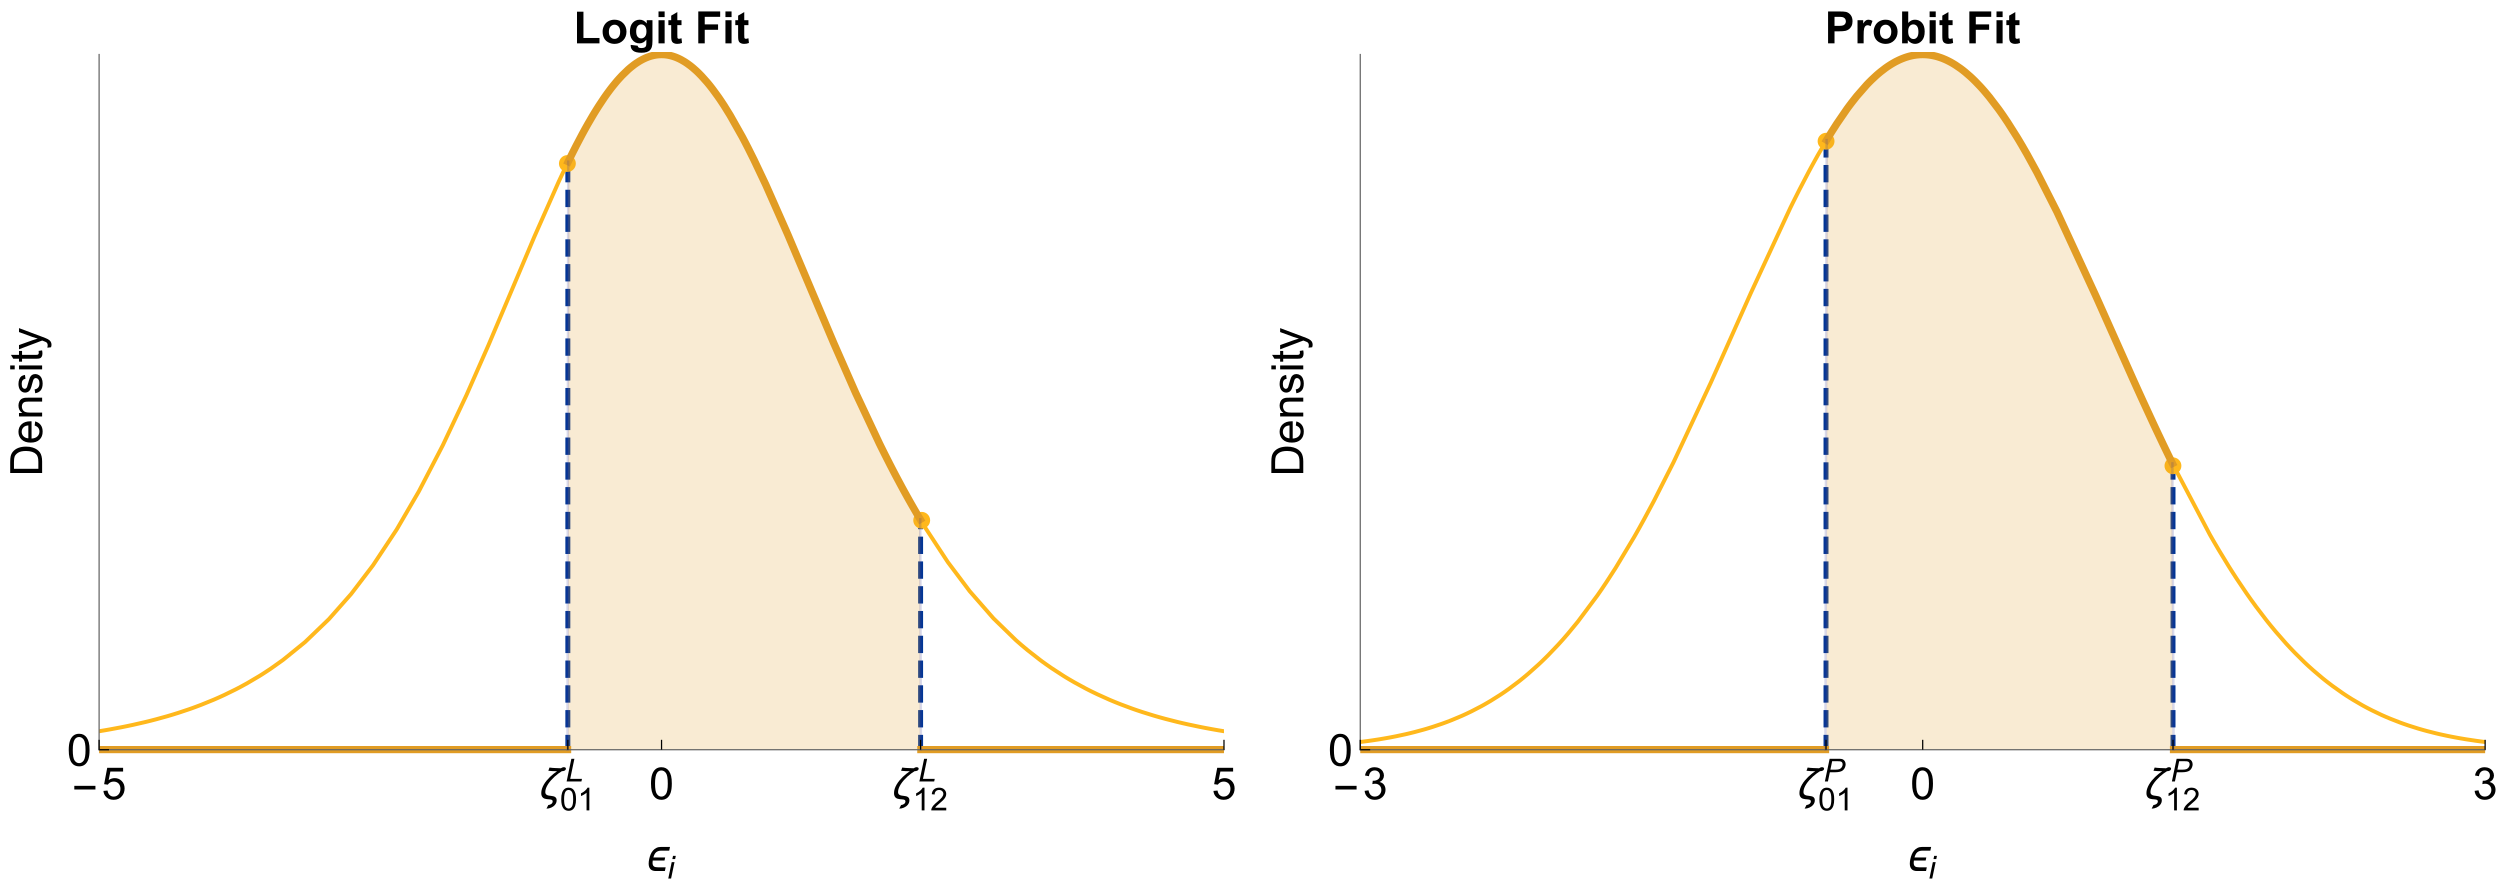 <?xml version="1.0" encoding="UTF-8"?>
<svg xmlns="http://www.w3.org/2000/svg" xmlns:xlink="http://www.w3.org/1999/xlink" width="1009pt" height="358pt" viewBox="0 0 1009 358" version="1.1">
<defs>
<g>
<symbol overflow="visible" id="glyph0-0">
<path style="stroke:none;" d="M 1.125 0 L 1.125 -14.398 L 7.875 -14.398 L 7.875 0 Z M 2.25 -1.125 L 6.75 -1.125 L 6.75 -13.273 L 2.25 -13.273 Z M 2.25 -1.125 "/>
</symbol>
<symbol overflow="visible" id="glyph0-1">
<path style="stroke:none;" d="M 11.223 -12.41 C 11.219 -12.199 11.164 -12.023 11.059 -11.883 C 10.949 -11.742 10.816 -11.629 10.652 -11.547 C 10.488 -11.465 10.309 -11.41 10.117 -11.379 C 9.922 -11.348 9.738 -11.332 9.57 -11.336 C 9.145 -11.082 8.688 -10.773 8.195 -10.41 C 7.699 -10.039 7.203 -9.633 6.711 -9.188 C 6.211 -8.738 5.734 -8.258 5.281 -7.746 C 4.82 -7.23 4.414 -6.703 4.062 -6.168 C 3.703 -5.625 3.422 -5.082 3.215 -4.535 C 3 -3.984 2.895 -3.445 2.898 -2.918 C 2.895 -2.59 2.961 -2.332 3.098 -2.145 C 3.227 -1.957 3.398 -1.809 3.617 -1.707 C 3.828 -1.602 4.074 -1.531 4.352 -1.488 C 4.625 -1.441 4.906 -1.402 5.191 -1.371 C 5.473 -1.336 5.75 -1.289 6.027 -1.238 C 6.301 -1.184 6.547 -1.098 6.762 -0.973 C 6.977 -0.848 7.148 -0.676 7.281 -0.461 C 7.41 -0.238 7.477 0.051 7.48 0.414 C 7.477 0.762 7.418 1.086 7.309 1.387 C 7.191 1.684 7.035 1.957 6.832 2.211 C 6.629 2.457 6.395 2.68 6.129 2.875 C 5.863 3.066 5.578 3.23 5.273 3.367 C 4.969 3.5 4.652 3.602 4.328 3.676 C 4 3.742 3.684 3.777 3.375 3.781 L 4.113 2.32 C 4.316 2.301 4.523 2.258 4.734 2.191 C 4.941 2.125 5.129 2.031 5.301 1.91 C 5.469 1.789 5.605 1.637 5.715 1.461 C 5.82 1.281 5.875 1.078 5.879 0.844 C 5.875 0.625 5.809 0.461 5.68 0.355 C 5.547 0.246 5.375 0.168 5.16 0.117 C 4.941 0.066 4.695 0.031 4.422 0.02 C 4.145 0.004 3.863 -0.016 3.578 -0.051 C 3.289 -0.086 3.008 -0.145 2.734 -0.223 C 2.457 -0.301 2.211 -0.43 1.996 -0.609 C 1.777 -0.789 1.602 -1.027 1.473 -1.332 C 1.336 -1.629 1.27 -2.02 1.273 -2.504 C 1.27 -3.086 1.367 -3.672 1.559 -4.254 C 1.746 -4.832 2 -5.395 2.324 -5.949 C 2.641 -6.496 3.016 -7.031 3.445 -7.551 C 3.871 -8.062 4.32 -8.547 4.793 -9.008 C 5.262 -9.461 5.742 -9.887 6.238 -10.281 C 6.727 -10.672 7.199 -11.02 7.656 -11.328 C 7.059 -11.324 6.469 -11.336 5.887 -11.359 C 5.297 -11.379 4.711 -11.426 4.133 -11.504 L 4.586 -12.805 C 4.965 -12.742 5.348 -12.699 5.734 -12.672 C 6.117 -12.641 6.5 -12.617 6.887 -12.602 C 7.266 -12.582 7.648 -12.566 8.035 -12.559 C 8.418 -12.543 8.801 -12.527 9.184 -12.508 C 9.348 -12.613 9.543 -12.715 9.762 -12.812 C 9.98 -12.902 10.191 -12.949 10.398 -12.953 C 10.473 -12.949 10.559 -12.938 10.652 -12.922 C 10.746 -12.898 10.832 -12.867 10.918 -12.828 C 11 -12.781 11.074 -12.727 11.133 -12.66 C 11.191 -12.59 11.219 -12.508 11.223 -12.41 Z M 11.223 -12.41 "/>
</symbol>
<symbol overflow="visible" id="glyph0-2">
<path style="stroke:none;" d="M 9.52 -3.945 L 0.992 -3.945 L 0.992 -5.422 L 9.52 -5.422 Z M 9.52 -3.945 "/>
</symbol>
<symbol overflow="visible" id="glyph0-3">
<path style="stroke:none;" d="M 9.914 -9.773 L 9.59 -8.27 L 6.477 -8.27 C 5.98 -8.266 5.559 -8.211 5.203 -8.098 C 4.844 -7.984 4.535 -7.812 4.285 -7.586 C 4.027 -7.355 3.816 -7.07 3.645 -6.727 C 3.473 -6.383 3.324 -5.98 3.207 -5.527 L 7.961 -5.527 L 7.699 -4.289 L 2.945 -4.289 C 2.891 -3.988 2.863 -3.684 2.867 -3.375 C 2.863 -2.992 2.914 -2.68 3.02 -2.441 C 3.117 -2.199 3.266 -2.012 3.457 -1.879 C 3.645 -1.742 3.875 -1.652 4.152 -1.609 C 4.422 -1.559 4.727 -1.535 5.07 -1.539 L 8.156 -1.539 L 7.84 -0.043 L 4.219 -0.043 C 3.234 -0.039 2.5 -0.301 2.02 -0.82 C 1.539 -1.34 1.301 -2.082 1.301 -3.051 C 1.301 -3.359 1.32 -3.668 1.359 -3.973 C 1.398 -4.277 1.449 -4.578 1.52 -4.879 C 1.652 -5.516 1.844 -6.129 2.086 -6.719 C 2.328 -7.305 2.641 -7.824 3.027 -8.277 C 3.406 -8.727 3.867 -9.09 4.41 -9.363 C 4.945 -9.637 5.582 -9.773 6.32 -9.773 Z M 9.914 -9.773 "/>
</symbol>
<symbol overflow="visible" id="glyph1-0">
<path style="stroke:none;" d="M 1.598 0 L 1.598 -7.988 L 7.988 -7.988 L 7.988 0 Z M 1.797 -0.199 L 7.789 -0.199 L 7.789 -7.789 L 1.797 -7.789 Z M 1.797 -0.199 "/>
</symbol>
<symbol overflow="visible" id="glyph1-1">
<path style="stroke:none;" d="M 0.531 -4.512 C 0.527 -5.59 0.637 -6.457 0.863 -7.121 C 1.082 -7.777 1.414 -8.289 1.855 -8.648 C 2.293 -9.004 2.844 -9.18 3.512 -9.184 C 4 -9.18 4.434 -9.082 4.805 -8.887 C 5.172 -8.688 5.477 -8.402 5.719 -8.035 C 5.961 -7.66 6.148 -7.207 6.289 -6.672 C 6.422 -6.137 6.492 -5.418 6.496 -4.512 C 6.492 -3.438 6.383 -2.57 6.164 -1.91 C 5.945 -1.25 5.613 -0.738 5.176 -0.383 C 4.734 -0.023 4.18 0.152 3.512 0.156 C 2.629 0.152 1.938 -0.16 1.434 -0.793 C 0.828 -1.551 0.527 -2.793 0.531 -4.512 Z M 1.684 -4.512 C 1.68 -3.008 1.855 -2.008 2.211 -1.512 C 2.559 -1.012 2.992 -0.762 3.512 -0.766 C 4.023 -0.762 4.457 -1.012 4.812 -1.516 C 5.16 -2.012 5.336 -3.012 5.34 -4.512 C 5.336 -6.016 5.16 -7.016 4.812 -7.512 C 4.457 -8.004 4.02 -8.25 3.5 -8.254 C 2.98 -8.25 2.57 -8.031 2.266 -7.602 C 1.875 -7.039 1.68 -6.012 1.684 -4.512 Z M 1.684 -4.512 "/>
</symbol>
<symbol overflow="visible" id="glyph1-2">
<path style="stroke:none;" d="M 4.762 0 L 3.637 0 L 3.637 -7.156 C 3.363 -6.895 3.008 -6.637 2.57 -6.383 C 2.129 -6.121 1.734 -5.93 1.391 -5.805 L 1.391 -6.891 C 2.016 -7.184 2.566 -7.539 3.035 -7.961 C 3.504 -8.379 3.836 -8.785 4.039 -9.184 L 4.762 -9.184 Z M 4.762 0 "/>
</symbol>
<symbol overflow="visible" id="glyph1-3">
<path style="stroke:none;" d="M 6.434 -1.078 L 6.434 0 L 0.387 0 C 0.379 -0.27 0.422 -0.527 0.52 -0.781 C 0.672 -1.188 0.918 -1.594 1.258 -1.996 C 1.594 -2.395 2.082 -2.855 2.727 -3.383 C 3.719 -4.195 4.391 -4.844 4.742 -5.32 C 5.086 -5.797 5.262 -6.246 5.266 -6.672 C 5.262 -7.113 5.102 -7.488 4.789 -7.797 C 4.469 -8.098 4.055 -8.25 3.543 -8.254 C 3 -8.25 2.566 -8.086 2.246 -7.766 C 1.918 -7.438 1.754 -6.992 1.754 -6.422 L 0.598 -6.539 C 0.676 -7.398 0.973 -8.055 1.492 -8.508 C 2.004 -8.957 2.695 -9.18 3.57 -9.184 C 4.445 -9.18 5.141 -8.938 5.652 -8.453 C 6.164 -7.965 6.422 -7.363 6.422 -6.645 C 6.422 -6.277 6.344 -5.918 6.195 -5.566 C 6.043 -5.211 5.797 -4.836 5.449 -4.449 C 5.102 -4.055 4.523 -3.52 3.719 -2.84 C 3.043 -2.273 2.609 -1.891 2.418 -1.688 C 2.227 -1.484 2.07 -1.281 1.945 -1.078 Z M 6.434 -1.078 "/>
</symbol>
<symbol overflow="visible" id="glyph2-0">
<path style="stroke:none;" d="M 1.598 0 L 1.598 -7.988 L 7.988 -7.988 L 7.988 0 Z M 1.797 -0.199 L 7.789 -0.199 L 7.789 -7.789 L 1.797 -7.789 Z M 1.797 -0.199 "/>
</symbol>
<symbol overflow="visible" id="glyph2-1">
<path style="stroke:none;" d="M 0.512 0 L 2.422 -9.148 L 3.645 -9.148 L 1.953 -1.035 L 6.703 -1.035 L 6.484 0 Z M 0.512 0 "/>
</symbol>
<symbol overflow="visible" id="glyph2-2">
<path style="stroke:none;" d="M 2.027 -7.867 L 2.297 -9.148 L 3.418 -9.148 L 3.152 -7.867 Z M 0.379 0 L 1.766 -6.625 L 2.895 -6.625 L 1.512 0 Z M 0.379 0 "/>
</symbol>
<symbol overflow="visible" id="glyph2-3">
<path style="stroke:none;" d="M 0.551 0 L 2.465 -9.148 L 6.285 -9.148 C 6.945 -9.145 7.441 -9.07 7.773 -8.918 C 8.102 -8.766 8.375 -8.504 8.594 -8.137 C 8.809 -7.766 8.918 -7.355 8.918 -6.902 C 8.918 -6.52 8.84 -6.133 8.684 -5.746 C 8.527 -5.352 8.332 -5.027 8.102 -4.777 C 7.863 -4.52 7.625 -4.328 7.387 -4.203 C 7.145 -4.07 6.887 -3.977 6.613 -3.918 C 6.023 -3.777 5.43 -3.707 4.836 -3.711 L 2.547 -3.711 L 1.773 0 Z M 2.766 -4.75 L 4.781 -4.75 C 5.562 -4.746 6.133 -4.828 6.5 -5 C 6.863 -5.164 7.156 -5.422 7.379 -5.77 C 7.598 -6.113 7.711 -6.48 7.711 -6.871 C 7.711 -7.168 7.652 -7.41 7.535 -7.602 C 7.418 -7.789 7.254 -7.93 7.043 -8.02 C 6.832 -8.109 6.422 -8.156 5.82 -8.156 L 3.477 -8.156 Z M 2.766 -4.75 "/>
</symbol>
<symbol overflow="visible" id="glyph3-0">
<path style="stroke:none;" d="M 2.25 0 L 2.25 -11.25 L 11.25 -11.25 L 11.25 0 Z M 2.531 -0.281 L 10.969 -0.281 L 10.969 -10.969 L 2.531 -10.969 Z M 2.531 -0.281 "/>
</symbol>
<symbol overflow="visible" id="glyph3-1">
<path style="stroke:none;" d="M 0.746 -6.355 C 0.742 -7.875 0.898 -9.102 1.215 -10.031 C 1.527 -10.961 1.996 -11.676 2.613 -12.18 C 3.23 -12.684 4.008 -12.938 4.949 -12.938 C 5.637 -12.938 6.242 -12.797 6.766 -12.52 C 7.285 -12.238 7.715 -11.836 8.059 -11.316 C 8.395 -10.789 8.664 -10.152 8.859 -9.398 C 9.051 -8.645 9.145 -7.629 9.148 -6.355 C 9.145 -4.84 8.992 -3.617 8.684 -2.691 C 8.371 -1.762 7.906 -1.047 7.289 -0.539 C 6.672 -0.035 5.891 0.215 4.949 0.219 C 3.703 0.215 2.727 -0.227 2.023 -1.117 C 1.168 -2.188 0.742 -3.934 0.746 -6.355 Z M 2.375 -6.355 C 2.371 -4.234 2.621 -2.824 3.117 -2.129 C 3.609 -1.426 4.219 -1.078 4.949 -1.082 C 5.672 -1.078 6.281 -1.43 6.781 -2.137 C 7.273 -2.836 7.523 -4.242 7.523 -6.355 C 7.523 -8.473 7.273 -9.883 6.781 -10.582 C 6.281 -11.277 5.664 -11.625 4.93 -11.629 C 4.199 -11.625 3.621 -11.316 3.191 -10.703 C 2.645 -9.918 2.371 -8.469 2.375 -6.355 Z M 2.375 -6.355 "/>
</symbol>
<symbol overflow="visible" id="glyph3-2">
<path style="stroke:none;" d="M 0.746 -3.375 L 2.406 -3.516 C 2.527 -2.707 2.812 -2.098 3.266 -1.691 C 3.711 -1.281 4.254 -1.078 4.887 -1.082 C 5.648 -1.078 6.293 -1.363 6.82 -1.941 C 7.344 -2.512 7.605 -3.273 7.609 -4.227 C 7.605 -5.125 7.352 -5.84 6.848 -6.363 C 6.34 -6.883 5.676 -7.141 4.859 -7.145 C 4.344 -7.141 3.887 -7.027 3.48 -6.797 C 3.07 -6.566 2.746 -6.266 2.516 -5.898 L 1.027 -6.09 L 2.277 -12.711 L 8.684 -12.711 L 8.684 -11.195 L 3.543 -11.195 L 2.848 -7.734 C 3.621 -8.273 4.43 -8.543 5.281 -8.543 C 6.402 -8.543 7.352 -8.152 8.129 -7.371 C 8.898 -6.59 9.285 -5.586 9.289 -4.367 C 9.285 -3.195 8.945 -2.188 8.27 -1.344 C 7.441 -0.301 6.316 0.215 4.887 0.219 C 3.715 0.215 2.758 -0.109 2.016 -0.766 C 1.273 -1.418 0.848 -2.289 0.746 -3.375 Z M 0.746 -3.375 "/>
</symbol>
<symbol overflow="visible" id="glyph3-3">
<path style="stroke:none;" d="M 0.758 -3.402 L 2.336 -3.613 C 2.516 -2.711 2.824 -2.062 3.266 -1.672 C 3.699 -1.273 4.23 -1.078 4.859 -1.082 C 5.602 -1.078 6.23 -1.336 6.746 -1.855 C 7.254 -2.367 7.512 -3.004 7.516 -3.77 C 7.512 -4.492 7.273 -5.094 6.801 -5.566 C 6.324 -6.035 5.723 -6.27 4.992 -6.273 C 4.691 -6.27 4.316 -6.211 3.875 -6.102 L 4.051 -7.488 C 4.152 -7.473 4.238 -7.465 4.305 -7.469 C 4.977 -7.465 5.582 -7.641 6.125 -7.996 C 6.66 -8.344 6.93 -8.887 6.934 -9.625 C 6.93 -10.199 6.734 -10.68 6.344 -11.062 C 5.949 -11.445 5.441 -11.637 4.824 -11.637 C 4.207 -11.637 3.695 -11.441 3.285 -11.055 C 2.875 -10.668 2.613 -10.09 2.496 -9.316 L 0.914 -9.598 C 1.105 -10.656 1.543 -11.477 2.23 -12.062 C 2.914 -12.645 3.766 -12.938 4.789 -12.938 C 5.488 -12.938 6.137 -12.785 6.73 -12.484 C 7.32 -12.18 7.773 -11.77 8.09 -11.25 C 8.402 -10.727 8.559 -10.172 8.562 -9.59 C 8.559 -9.031 8.41 -8.523 8.113 -8.066 C 7.812 -7.609 7.371 -7.246 6.785 -6.977 C 7.547 -6.801 8.137 -6.438 8.562 -5.883 C 8.98 -5.328 9.191 -4.633 9.195 -3.805 C 9.191 -2.676 8.781 -1.723 7.965 -0.945 C 7.141 -0.164 6.105 0.223 4.852 0.227 C 3.719 0.223 2.777 -0.109 2.035 -0.781 C 1.285 -1.453 0.859 -2.328 0.758 -3.402 Z M 0.758 -3.402 "/>
</symbol>
<symbol overflow="visible" id="glyph4-0">
<path style="stroke:none;" d="M 0 -2.25 L -11.25 -2.25 L -11.25 -11.25 L 0 -11.25 Z M -0.281 -2.531 L -0.281 -10.969 L -10.969 -10.969 L -10.969 -2.531 Z M -0.281 -2.531 "/>
</symbol>
<symbol overflow="visible" id="glyph4-1">
<path style="stroke:none;" d="M 0 -1.391 L -12.883 -1.391 L -12.883 -5.828 C -12.879 -6.824 -12.816 -7.59 -12.699 -8.121 C -12.527 -8.855 -12.223 -9.484 -11.777 -10.012 C -11.199 -10.688 -10.465 -11.195 -9.574 -11.535 C -8.68 -11.867 -7.656 -12.035 -6.512 -12.039 C -5.531 -12.035 -4.664 -11.922 -3.91 -11.695 C -3.152 -11.469 -2.527 -11.176 -2.035 -10.816 C -1.535 -10.457 -1.145 -10.066 -0.863 -9.645 C -0.574 -9.219 -0.359 -8.703 -0.219 -8.105 C -0.07 -7.504 0 -6.816 0 -6.039 Z M -1.52 -3.094 L -1.52 -5.844 C -1.516 -6.688 -1.598 -7.355 -1.758 -7.844 C -1.914 -8.324 -2.137 -8.711 -2.426 -9 C -2.828 -9.402 -3.371 -9.715 -4.055 -9.941 C -4.734 -10.164 -5.562 -10.277 -6.539 -10.281 C -7.887 -10.277 -8.922 -10.055 -9.645 -9.617 C -10.367 -9.172 -10.852 -8.637 -11.102 -8.008 C -11.273 -7.547 -11.359 -6.812 -11.363 -5.801 L -11.363 -3.094 Z M -1.52 -3.094 "/>
</symbol>
<symbol overflow="visible" id="glyph4-2">
<path style="stroke:none;" d="M -3.008 -7.578 L -2.805 -9.211 C -1.848 -8.953 -1.105 -8.473 -0.578 -7.777 C -0.051 -7.078 0.211 -6.188 0.211 -5.105 C 0.211 -3.738 -0.207 -2.656 -1.051 -1.859 C -1.887 -1.055 -3.066 -0.656 -4.586 -0.66 C -6.156 -0.656 -7.375 -1.059 -8.246 -1.871 C -9.109 -2.676 -9.543 -3.727 -9.547 -5.02 C -9.543 -6.266 -9.117 -7.285 -8.27 -8.078 C -7.418 -8.867 -6.223 -9.262 -4.684 -9.266 C -4.586 -9.262 -4.445 -9.258 -4.262 -9.254 L -4.262 -2.293 C -3.234 -2.348 -2.449 -2.641 -1.906 -3.164 C -1.359 -3.684 -1.09 -4.332 -1.09 -5.117 C -1.09 -5.691 -1.242 -6.188 -1.547 -6.598 C -1.852 -7.008 -2.336 -7.332 -3.008 -7.578 Z M -5.562 -2.383 L -5.562 -7.594 C -6.344 -7.523 -6.934 -7.324 -7.328 -6.996 C -7.934 -6.492 -8.238 -5.836 -8.242 -5.035 C -8.238 -4.305 -7.996 -3.695 -7.512 -3.203 C -7.027 -2.707 -6.375 -2.434 -5.562 -2.383 Z M -5.562 -2.383 "/>
</symbol>
<symbol overflow="visible" id="glyph4-3">
<path style="stroke:none;" d="M 0 -1.188 L -9.336 -1.188 L -9.336 -2.609 L -8.008 -2.609 C -9.031 -3.293 -9.543 -4.285 -9.547 -5.582 C -9.543 -6.141 -9.441 -6.656 -9.242 -7.133 C -9.035 -7.602 -8.77 -7.957 -8.445 -8.191 C -8.113 -8.426 -7.727 -8.59 -7.277 -8.684 C -6.98 -8.742 -6.465 -8.77 -5.738 -8.773 L 0 -8.773 L 0 -7.188 L -5.68 -7.188 C -6.32 -7.184 -6.801 -7.121 -7.121 -7.004 C -7.438 -6.879 -7.695 -6.66 -7.887 -6.348 C -8.074 -6.031 -8.168 -5.664 -8.172 -5.246 C -8.168 -4.566 -7.953 -3.984 -7.531 -3.5 C -7.102 -3.008 -6.293 -2.766 -5.098 -2.77 L 0 -2.77 Z M 0 -1.188 "/>
</symbol>
<symbol overflow="visible" id="glyph4-4">
<path style="stroke:none;" d="M -2.785 -0.555 L -3.031 -2.117 C -2.402 -2.203 -1.922 -2.449 -1.59 -2.852 C -1.254 -3.25 -1.09 -3.812 -1.09 -4.535 C -1.09 -5.262 -1.234 -5.801 -1.531 -6.152 C -1.824 -6.504 -2.172 -6.68 -2.574 -6.68 C -2.926 -6.68 -3.207 -6.523 -3.418 -6.215 C -3.555 -5.996 -3.734 -5.457 -3.953 -4.598 C -4.246 -3.434 -4.5 -2.629 -4.715 -2.184 C -4.926 -1.734 -5.223 -1.395 -5.602 -1.164 C -5.98 -0.93 -6.398 -0.812 -6.855 -0.816 C -7.27 -0.812 -7.652 -0.91 -8.012 -1.102 C -8.363 -1.293 -8.66 -1.551 -8.895 -1.883 C -9.074 -2.125 -9.227 -2.461 -9.355 -2.887 C -9.48 -3.309 -9.543 -3.766 -9.547 -4.254 C -9.543 -4.984 -9.438 -5.625 -9.23 -6.184 C -9.016 -6.734 -8.73 -7.145 -8.371 -7.41 C -8.008 -7.672 -7.527 -7.852 -6.926 -7.953 L -6.715 -6.406 C -7.195 -6.332 -7.57 -6.129 -7.84 -5.793 C -8.105 -5.453 -8.238 -4.977 -8.242 -4.367 C -8.238 -3.637 -8.117 -3.121 -7.883 -2.812 C -7.641 -2.5 -7.359 -2.344 -7.039 -2.348 C -6.832 -2.344 -6.648 -2.406 -6.484 -2.539 C -6.312 -2.664 -6.172 -2.867 -6.062 -3.148 C -6.004 -3.301 -5.871 -3.766 -5.66 -4.543 C -5.359 -5.66 -5.113 -6.441 -4.926 -6.887 C -4.734 -7.324 -4.457 -7.672 -4.094 -7.926 C -3.73 -8.176 -3.281 -8.301 -2.742 -8.305 C -2.215 -8.301 -1.719 -8.148 -1.254 -7.844 C -0.785 -7.535 -0.422 -7.09 -0.172 -6.512 C 0.086 -5.926 0.211 -5.27 0.211 -4.543 C 0.211 -3.328 -0.039 -2.406 -0.543 -1.77 C -1.047 -1.133 -1.793 -0.727 -2.785 -0.555 Z M -2.785 -0.555 "/>
</symbol>
<symbol overflow="visible" id="glyph4-5">
<path style="stroke:none;" d="M -11.066 -1.195 L -12.883 -1.195 L -12.883 -2.777 L -11.066 -2.777 Z M 0 -1.195 L -9.336 -1.195 L -9.336 -2.777 L 0 -2.777 Z M 0 -1.195 "/>
</symbol>
<symbol overflow="visible" id="glyph4-6">
<path style="stroke:none;" d="M -1.414 -4.641 L -0.016 -4.867 C 0.078 -4.422 0.121 -4.023 0.125 -3.672 C 0.121 -3.098 0.035 -2.652 -0.148 -2.336 C -0.328 -2.02 -0.566 -1.797 -0.863 -1.668 C -1.156 -1.539 -1.781 -1.477 -2.734 -1.477 L -8.102 -1.477 L -8.102 -0.316 L -9.336 -0.316 L -9.336 -1.477 L -11.645 -1.477 L -12.594 -3.051 L -9.336 -3.051 L -9.336 -4.641 L -8.102 -4.641 L -8.102 -3.051 L -2.645 -3.051 C -2.191 -3.047 -1.902 -3.074 -1.773 -3.133 C -1.645 -3.188 -1.543 -3.277 -1.465 -3.406 C -1.387 -3.527 -1.348 -3.707 -1.352 -3.945 C -1.348 -4.117 -1.367 -4.352 -1.414 -4.641 Z M -1.414 -4.641 "/>
</symbol>
<symbol overflow="visible" id="glyph4-7">
<path style="stroke:none;" d="M 3.594 -1.117 L 2.109 -0.941 C 2.203 -1.285 2.25 -1.586 2.25 -1.844 C 2.25 -2.195 2.191 -2.477 2.074 -2.691 C 1.957 -2.898 1.793 -3.07 1.582 -3.207 C 1.422 -3.305 1.027 -3.469 0.406 -3.691 C 0.312 -3.719 0.184 -3.766 0.016 -3.832 L -9.336 -0.289 L -9.336 -1.996 L -3.93 -3.938 C -3.238 -4.188 -2.516 -4.41 -1.766 -4.613 C -2.488 -4.793 -3.199 -5.012 -3.895 -5.266 L -9.336 -7.258 L -9.336 -8.844 L 0.156 -5.289 C 1.18 -4.906 1.887 -4.609 2.277 -4.402 C 2.797 -4.117 3.18 -3.797 3.422 -3.434 C 3.664 -3.07 3.785 -2.637 3.789 -2.137 C 3.785 -1.828 3.719 -1.488 3.594 -1.117 Z M 3.594 -1.117 "/>
</symbol>
<symbol overflow="visible" id="glyph5-0">
<path style="stroke:none;" d="M 2.25 0 L 2.25 -11.25 L 11.25 -11.25 L 11.25 0 Z M 2.531 -0.281 L 10.969 -0.281 L 10.969 -10.969 L 2.531 -10.969 Z M 2.531 -0.281 "/>
</symbol>
<symbol overflow="visible" id="glyph5-1">
<path style="stroke:none;" d="M 1.379 0 L 1.379 -12.781 L 3.98 -12.781 L 3.98 -2.172 L 10.449 -2.172 L 10.449 0 Z M 1.379 0 "/>
</symbol>
<symbol overflow="visible" id="glyph5-2">
<path style="stroke:none;" d="M 0.719 -4.797 C 0.715 -5.617 0.918 -6.41 1.324 -7.18 C 1.73 -7.945 2.301 -8.531 3.043 -8.938 C 3.781 -9.34 4.609 -9.543 5.527 -9.547 C 6.938 -9.543 8.098 -9.086 9 -8.168 C 9.898 -7.25 10.348 -6.09 10.352 -4.695 C 10.348 -3.277 9.891 -2.105 8.984 -1.18 C 8.07 -0.25 6.926 0.211 5.547 0.211 C 4.688 0.211 3.871 0.02 3.098 -0.367 C 2.32 -0.754 1.73 -1.32 1.324 -2.07 C 0.918 -2.812 0.715 -3.723 0.719 -4.797 Z M 3.25 -4.668 C 3.246 -3.738 3.465 -3.027 3.91 -2.539 C 4.348 -2.043 4.891 -1.797 5.539 -1.801 C 6.18 -1.797 6.719 -2.043 7.156 -2.539 C 7.59 -3.027 7.809 -3.742 7.812 -4.684 C 7.809 -5.594 7.59 -6.297 7.156 -6.793 C 6.719 -7.281 6.18 -7.527 5.539 -7.531 C 4.891 -7.527 4.348 -7.281 3.91 -6.793 C 3.465 -6.297 3.246 -5.59 3.25 -4.668 Z M 3.25 -4.668 "/>
</symbol>
<symbol overflow="visible" id="glyph5-3">
<path style="stroke:none;" d="M 1.062 0.617 L 3.883 0.957 C 3.926 1.281 4.035 1.508 4.211 1.633 C 4.441 1.809 4.809 1.898 5.316 1.898 C 5.957 1.898 6.441 1.801 6.766 1.609 C 6.98 1.477 7.145 1.27 7.258 0.984 C 7.332 0.777 7.371 0.402 7.375 -0.148 L 7.375 -1.512 C 6.633 -0.504 5.699 0 4.578 0 C 3.32 0 2.328 -0.527 1.602 -1.59 C 1.023 -2.426 0.738 -3.469 0.738 -4.719 C 0.738 -6.281 1.113 -7.477 1.867 -8.305 C 2.617 -9.129 3.555 -9.543 4.676 -9.547 C 5.828 -9.543 6.777 -9.035 7.531 -8.023 L 7.531 -9.336 L 9.844 -9.336 L 9.844 -0.957 C 9.844 0.145 9.75 0.965 9.57 1.512 C 9.383 2.055 9.129 2.48 8.805 2.793 C 8.473 3.102 8.035 3.344 7.492 3.523 C 6.941 3.695 6.25 3.785 5.414 3.789 C 3.828 3.785 2.703 3.516 2.047 2.977 C 1.383 2.434 1.055 1.746 1.055 0.914 C 1.055 0.828 1.055 0.727 1.062 0.617 Z M 3.27 -4.859 C 3.27 -3.867 3.461 -3.145 3.844 -2.684 C 4.227 -2.223 4.699 -1.992 5.266 -1.996 C 5.867 -1.992 6.375 -2.227 6.793 -2.703 C 7.207 -3.172 7.418 -3.871 7.418 -4.797 C 7.418 -5.762 7.219 -6.48 6.82 -6.953 C 6.422 -7.418 5.918 -7.652 5.309 -7.656 C 4.715 -7.652 4.227 -7.422 3.844 -6.965 C 3.461 -6.5 3.27 -5.797 3.27 -4.859 Z M 3.27 -4.859 "/>
</symbol>
<symbol overflow="visible" id="glyph5-4">
<path style="stroke:none;" d="M 1.293 -10.602 L 1.293 -12.883 L 3.762 -12.883 L 3.762 -10.602 Z M 1.293 0 L 1.293 -9.336 L 3.762 -9.336 L 3.762 0 Z M 1.293 0 "/>
</symbol>
<symbol overflow="visible" id="glyph5-5">
<path style="stroke:none;" d="M 5.57 -9.336 L 5.57 -7.367 L 3.883 -7.367 L 3.883 -3.602 C 3.879 -2.84 3.895 -2.395 3.93 -2.27 C 3.961 -2.141 4.035 -2.039 4.152 -1.957 C 4.266 -1.875 4.406 -1.832 4.57 -1.836 C 4.797 -1.832 5.125 -1.914 5.562 -2.074 L 5.773 -0.156 C 5.195 0.09 4.547 0.211 3.824 0.211 C 3.375 0.211 2.973 0.137 2.617 -0.012 C 2.258 -0.16 1.996 -0.352 1.832 -0.594 C 1.664 -0.828 1.547 -1.148 1.484 -1.555 C 1.43 -1.836 1.406 -2.418 1.406 -3.297 L 1.406 -7.367 L 0.273 -7.367 L 0.273 -9.336 L 1.406 -9.336 L 1.406 -11.188 L 3.883 -12.629 L 3.883 -9.336 Z M 5.57 -9.336 "/>
</symbol>
<symbol overflow="visible" id="glyph5-6">
<path style="stroke:none;" d="M 1.328 0 L 1.328 -12.883 L 10.16 -12.883 L 10.16 -10.703 L 3.93 -10.703 L 3.93 -7.656 L 9.309 -7.656 L 9.309 -5.477 L 3.93 -5.477 L 3.93 0 Z M 1.328 0 "/>
</symbol>
<symbol overflow="visible" id="glyph5-7">
<path style="stroke:none;" d="M 1.309 0 L 1.309 -12.883 L 5.484 -12.883 C 7.066 -12.879 8.098 -12.816 8.578 -12.691 C 9.316 -12.496 9.934 -12.074 10.434 -11.43 C 10.93 -10.781 11.18 -9.945 11.18 -8.922 C 11.18 -8.129 11.035 -7.465 10.75 -6.926 C 10.461 -6.387 10.098 -5.961 9.656 -5.656 C 9.211 -5.344 8.758 -5.141 8.305 -5.047 C 7.68 -4.918 6.781 -4.855 5.609 -4.859 L 3.91 -4.859 L 3.91 0 Z M 3.91 -10.703 L 3.91 -7.047 L 5.336 -7.047 C 6.359 -7.043 7.043 -7.109 7.391 -7.25 C 7.734 -7.383 8.008 -7.594 8.203 -7.883 C 8.398 -8.164 8.496 -8.5 8.5 -8.887 C 8.496 -9.352 8.359 -9.738 8.086 -10.047 C 7.809 -10.348 7.457 -10.539 7.039 -10.617 C 6.727 -10.672 6.105 -10.699 5.168 -10.703 Z M 3.91 -10.703 "/>
</symbol>
<symbol overflow="visible" id="glyph5-8">
<path style="stroke:none;" d="M 3.656 0 L 1.188 0 L 1.188 -9.336 L 3.48 -9.336 L 3.48 -8.008 C 3.871 -8.629 4.223 -9.043 4.539 -9.246 C 4.848 -9.445 5.203 -9.543 5.609 -9.547 C 6.168 -9.543 6.711 -9.387 7.234 -9.078 L 6.469 -6.926 C 6.051 -7.191 5.664 -7.324 5.309 -7.328 C 4.961 -7.324 4.668 -7.23 4.43 -7.043 C 4.188 -6.852 3.996 -6.508 3.863 -6.012 C 3.723 -5.512 3.656 -4.469 3.656 -2.883 Z M 3.656 0 "/>
</symbol>
<symbol overflow="visible" id="glyph5-9">
<path style="stroke:none;" d="M 1.188 0 L 1.188 -12.883 L 3.656 -12.883 L 3.656 -8.242 C 4.414 -9.109 5.316 -9.543 6.363 -9.547 C 7.5 -9.543 8.438 -9.133 9.184 -8.309 C 9.926 -7.484 10.301 -6.301 10.301 -4.766 C 10.301 -3.168 9.918 -1.941 9.16 -1.082 C 8.398 -0.219 7.48 0.211 6.398 0.211 C 5.863 0.211 5.336 0.078 4.82 -0.188 C 4.301 -0.453 3.855 -0.848 3.48 -1.371 L 3.48 0 Z M 3.641 -4.867 C 3.637 -3.898 3.789 -3.184 4.094 -2.727 C 4.52 -2.066 5.09 -1.738 5.801 -1.742 C 6.344 -1.738 6.805 -1.973 7.191 -2.438 C 7.574 -2.902 7.77 -3.637 7.77 -4.641 C 7.77 -5.707 7.574 -6.477 7.188 -6.949 C 6.801 -7.418 6.305 -7.652 5.703 -7.656 C 5.109 -7.652 4.617 -7.422 4.227 -6.965 C 3.832 -6.5 3.637 -5.801 3.641 -4.867 Z M 3.641 -4.867 "/>
</symbol>
</g>
<clipPath id="clip1">
  <path d="M 40 21 L 494 21 L 494 303 L 40 303 Z M 40 21 "/>
</clipPath>
<clipPath id="clip2">
  <path d="M 40 300 L 232 300 L 232 304 L 40 304 Z M 40 300 "/>
</clipPath>
<clipPath id="clip3">
  <path d="M 215 21 L 386 21 L 386 224 L 215 224 Z M 215 21 "/>
</clipPath>
<clipPath id="clip4">
  <path d="M 369 300 L 494 300 L 494 304 L 369 304 Z M 369 300 "/>
</clipPath>
<clipPath id="clip5">
  <path d="M 224 60 L 234 60 L 234 304 L 224 304 Z M 224 60 "/>
</clipPath>
<clipPath id="clip6">
  <path d="M 366 205 L 377 205 L 377 304 L 366 304 Z M 366 205 "/>
</clipPath>
<clipPath id="clip7">
  <path d="M 549 21 L 1003 21 L 1003 304 L 549 304 Z M 549 21 "/>
</clipPath>
<clipPath id="clip8">
  <path d="M 549 300 L 739 300 L 739 304 L 549 304 Z M 549 300 "/>
</clipPath>
<clipPath id="clip9">
  <path d="M 723 21 L 891 21 L 891 201 L 723 201 Z M 723 21 "/>
</clipPath>
<clipPath id="clip10">
  <path d="M 875 300 L 1003 300 L 1003 304 L 875 304 Z M 875 300 "/>
</clipPath>
<clipPath id="clip11">
  <path d="M 872 182 L 882 182 L 882 304 L 872 304 Z M 872 182 "/>
</clipPath>
<clipPath id="clip12">
  <path d="M 732 51 L 742 51 L 742 304 L 732 304 Z M 732 51 "/>
</clipPath>
</defs>
<g id="surface32">
<path style="fill:none;stroke-width:2;stroke-linecap:square;stroke-linejoin:miter;stroke:rgb(0%,20.784%,58.038%);stroke-opacity:1;stroke-dasharray:5,5;stroke-miterlimit:3.25;" d="M 229.184 302.586 L 229.184 65.551 "/>
<path style="fill:none;stroke-width:2;stroke-linecap:square;stroke-linejoin:miter;stroke:rgb(0%,20.784%,58.038%);stroke-opacity:1;stroke-dasharray:5,5;stroke-miterlimit:3.25;" d="M 371.555 302.586 L 371.555 209.863 "/>
<path style=" stroke:none;fill-rule:evenodd;fill:rgb(99.998%,72.156%,10.98%);fill-opacity:1;" d="M 232.406 66 C 232.406 65.098 232.047 64.23 231.406 63.594 C 230.77 62.953 229.902 62.594 229 62.594 C 228.098 62.594 227.23 62.953 226.594 63.594 C 225.953 64.23 225.594 65.098 225.594 66 C 225.594 66.902 225.953 67.77 226.594 68.406 C 227.23 69.047 228.098 69.406 229 69.406 C 229.902 69.406 230.77 69.047 231.406 68.406 C 232.047 67.77 232.406 66.902 232.406 66 Z M 232.406 66 "/>
<path style=" stroke:none;fill-rule:evenodd;fill:rgb(99.998%,72.156%,10.98%);fill-opacity:1;" d="M 375.406 210 C 375.406 209.098 375.047 208.23 374.406 207.594 C 373.77 206.953 372.902 206.594 372 206.594 C 371.098 206.594 370.23 206.953 369.594 207.594 C 368.953 208.23 368.594 209.098 368.594 210 C 368.594 210.902 368.953 211.77 369.594 212.406 C 370.23 213.047 371.098 213.406 372 213.406 C 372.902 213.406 373.77 213.047 374.406 212.406 C 375.047 211.77 375.406 210.902 375.406 210 Z M 375.406 210 "/>
<path style=" stroke:none;fill-rule:nonzero;fill:rgb(88.071%,61.104%,14.204%);fill-opacity:0.2;" d="M 229.328 65.254 L 229.328 302.586 L 371.41 302.586 L 371.41 209.621 L 371.371 209.555 L 371.219 209.301 L 371.07 209.047 L 370.766 208.539 L 370.617 208.281 L 370.465 208.027 L 370.164 207.512 L 369.859 206.996 L 369.258 205.961 L 368.953 205.438 L 368.805 205.176 L 368.652 204.914 L 367.445 202.801 L 366.84 201.73 L 366.539 201.191 L 366.234 200.652 L 365.027 198.469 L 364.422 197.367 L 364.121 196.812 L 363.969 196.535 L 363.82 196.254 L 361.59 192.086 L 360.477 189.961 L 359.918 188.887 L 359.641 188.348 L 359.5 188.078 L 359.359 187.805 L 357.133 183.422 L 356.016 181.188 L 355.457 180.062 L 355.18 179.496 L 355.039 179.215 L 354.902 178.93 L 345.344 158.59 L 336.535 138.547 L 327.551 117.34 L 317.926 94.582 L 309.051 74.512 L 304.293 64.473 L 301.914 59.711 L 300.723 57.402 L 300.129 56.27 L 299.684 55.426 L 299.535 55.148 L 294.688 46.555 L 292.266 42.648 L 291.051 40.805 L 290.445 39.906 L 290.145 39.469 L 289.84 39.031 L 287.605 35.969 L 286.488 34.535 L 285.93 33.848 L 285.367 33.176 L 283.133 30.676 L 282.016 29.535 L 281.457 28.992 L 281.176 28.73 L 281.039 28.602 L 280.898 28.473 L 279.699 27.418 L 279.102 26.926 L 278.801 26.688 L 278.652 26.57 L 278.5 26.453 L 277.305 25.582 L 276.703 25.18 L 276.406 24.988 L 276.254 24.895 L 276.105 24.805 L 274.906 24.117 L 274.309 23.809 L 274.008 23.664 L 273.859 23.594 L 273.711 23.527 L 273.109 23.266 L 272.812 23.145 L 272.66 23.09 L 272.512 23.031 L 271.914 22.82 L 271.613 22.723 L 271.465 22.676 L 271.312 22.633 L 270.762 22.48 L 270.484 22.414 L 270.211 22.352 L 269.934 22.293 L 269.797 22.266 L 269.656 22.238 L 269.383 22.191 L 269.242 22.172 L 269.105 22.152 L 268.828 22.113 L 268.555 22.082 L 268.414 22.066 L 268.141 22.043 L 268 22.035 L 267.863 22.023 L 267.727 22.02 L 267.586 22.012 L 267.312 22.004 L 267.172 22 L 266.898 22 L 266.758 22.004 L 266.621 22.004 L 266.484 22.008 L 266.344 22.016 L 266.207 22.02 L 266.07 22.031 L 265.93 22.039 L 265.656 22.062 L 265.516 22.074 L 265.242 22.105 L 265.102 22.121 L 264.828 22.16 L 264.688 22.184 L 264.414 22.227 L 264.273 22.254 L 264.137 22.277 L 263.859 22.336 L 263.586 22.398 L 263.309 22.465 L 263.172 22.5 L 263.031 22.535 L 262.758 22.613 L 262.617 22.652 L 262.48 22.695 L 261.918 22.879 L 261.637 22.977 L 261.496 23.027 L 261.355 23.082 L 260.789 23.309 L 260.508 23.43 L 260.227 23.555 L 259.664 23.824 L 259.383 23.965 L 259.102 24.113 L 258.539 24.422 L 258.117 24.668 L 257.973 24.754 L 256.848 25.477 L 256.285 25.871 L 256.004 26.074 L 255.723 26.285 L 254.594 27.172 L 254.031 27.645 L 253.75 27.891 L 253.469 28.141 L 251.055 30.477 L 249.852 31.777 L 249.246 32.457 L 248.945 32.809 L 248.793 32.984 L 248.645 33.164 L 247.438 34.633 L 246.832 35.398 L 246.531 35.789 L 246.383 35.984 L 246.23 36.184 L 245.023 37.812 L 244.422 38.66 L 244.121 39.09 L 243.969 39.305 L 243.816 39.523 L 241.594 42.871 L 240.48 44.637 L 239.922 45.543 L 239.645 46 L 239.508 46.23 L 239.367 46.461 L 237.141 50.281 L 236.027 52.27 L 235.473 53.285 L 235.195 53.797 L 235.055 54.051 L 234.918 54.309 L 232.531 58.844 L 231.34 61.191 L 230.742 62.383 L 230.445 62.98 L 230.293 63.281 L 230.145 63.586 L 229.848 64.191 L 229.551 64.801 L 229.398 65.105 Z M 229.328 65.254 "/>
<g clip-path="url(#clip1)" clip-rule="nonzero">
<path style="fill:none;stroke-width:1.6;stroke-linecap:square;stroke-linejoin:miter;stroke:rgb(99.998%,72.156%,10.98%);stroke-opacity:1;stroke-miterlimit:3.25;" d="M 40 295.125 L 40.141 295.102 L 40.277 295.082 L 40.559 295.035 L 41.113 294.941 L 42.227 294.758 L 44.457 294.367 L 48.91 293.535 L 49.062 293.504 L 49.215 293.477 L 49.516 293.414 L 50.117 293.293 L 51.328 293.047 L 53.742 292.535 L 58.574 291.43 L 58.715 291.395 L 58.855 291.363 L 59.137 291.293 L 59.699 291.156 L 60.828 290.875 L 63.082 290.289 L 67.594 289.039 L 67.73 288.996 L 67.871 288.957 L 68.145 288.875 L 68.699 288.711 L 69.805 288.379 L 72.016 287.688 L 76.438 286.211 L 76.586 286.156 L 76.738 286.105 L 77.035 286 L 77.637 285.785 L 78.836 285.348 L 81.234 284.445 L 86.031 282.496 L 86.172 282.438 L 86.309 282.379 L 86.59 282.258 L 87.148 282.016 L 88.27 281.52 L 90.508 280.5 L 94.984 278.309 L 95.137 278.234 L 95.285 278.156 L 95.59 278 L 96.195 277.684 L 97.41 277.039 L 99.836 275.707 L 104.688 272.84 L 104.836 272.746 L 104.984 272.656 L 105.281 272.469 L 105.879 272.094 L 107.066 271.328 L 109.449 269.746 L 114.211 266.359 L 123.098 259.156 L 132.734 249.895 L 141.727 239.719 L 150.547 228.152 L 160.113 213.695 L 169.039 198.344 L 178.719 179.703 L 188.219 159.559 L 197.078 139.445 L 206.688 116.773 L 215.656 95.559 L 225.375 73.594 L 225.523 73.27 L 225.672 72.949 L 225.973 72.309 L 226.566 71.031 L 227.762 68.508 L 229.184 65.574 L 230.145 63.586 L 234.918 54.309 L 235.055 54.051 L 235.195 53.797 L 235.473 53.285 L 236.027 52.27 L 237.141 50.281 L 239.367 46.461 L 239.508 46.23 L 239.645 46 L 239.922 45.543 L 240.48 44.637 L 241.594 42.871 L 243.816 39.523 L 243.969 39.305 L 244.121 39.09 L 244.422 38.66 L 245.023 37.812 L 246.23 36.184 L 246.383 35.984 L 246.531 35.789 L 246.832 35.398 L 247.438 34.633 L 248.645 33.164 L 248.793 32.984 L 248.945 32.809 L 249.246 32.457 L 249.852 31.777 L 251.055 30.477 L 253.469 28.141 L 253.75 27.891 L 254.031 27.645 L 254.594 27.172 L 255.723 26.285 L 256.004 26.074 L 256.285 25.871 L 256.848 25.477 L 257.973 24.754 L 258.117 24.668 L 258.539 24.422 L 259.102 24.113 L 259.383 23.965 L 259.664 23.824 L 260.227 23.555 L 260.508 23.43 L 260.789 23.309 L 261.355 23.082 L 261.496 23.027 L 261.637 22.977 L 261.918 22.879 L 262.48 22.695 L 262.617 22.652 L 262.758 22.613 L 263.031 22.535 L 263.172 22.5 L 263.309 22.465 L 263.586 22.398 L 263.859 22.336 L 264.137 22.277 L 264.273 22.254 L 264.414 22.227 L 264.688 22.184 L 264.828 22.16 L 265.102 22.121 L 265.242 22.105 L 265.516 22.074 L 265.656 22.062 L 265.93 22.039 L 266.07 22.031 L 266.207 22.02 L 266.344 22.016 L 266.484 22.008 L 266.621 22.004 L 266.758 22.004 L 266.898 22 L 267.172 22 L 267.312 22.004 L 267.586 22.012 L 267.727 22.02 L 267.863 22.023 L 268 22.035 L 268.141 22.043 L 268.414 22.066 L 268.555 22.082 L 268.828 22.113 L 269.105 22.152 L 269.242 22.172 L 269.383 22.191 L 269.656 22.238 L 269.797 22.266 L 269.934 22.293 L 270.211 22.352 L 270.484 22.414 L 270.762 22.48 L 271.312 22.633 L 271.465 22.676 L 271.613 22.723 L 271.914 22.82 L 272.512 23.031 L 272.66 23.09 L 272.812 23.145 L 273.109 23.266 L 273.711 23.527 L 273.859 23.594 L 274.008 23.664 L 274.309 23.809 L 274.906 24.117 L 276.105 24.805 L 276.254 24.895 L 276.406 24.988 L 276.703 25.18 L 277.305 25.582 L 278.5 26.453 L 278.652 26.57 L 278.801 26.688 L 279.102 26.926 L 279.699 27.418 L 280.898 28.473 L 281.039 28.602 L 281.176 28.73 L 281.457 28.992 L 282.016 29.535 L 283.133 30.676 L 285.367 33.176 L 285.93 33.848 L 286.488 34.535 L 287.605 35.969 L 289.84 39.031 L 290.145 39.469 L 290.445 39.906 L 291.051 40.805 L 292.266 42.648 L 294.688 46.555 L 299.535 55.148 L 299.684 55.426 L 300.129 56.27 L 300.723 57.402 L 301.914 59.711 L 304.293 64.473 L 309.051 74.512 L 317.926 94.582 L 327.551 117.34 L 336.535 138.547 L 345.344 158.59 L 354.902 178.93 L 363.82 196.254 L 371.555 209.695 L 373.484 213.047 L 382.512 226.82 L 391.363 238.602 L 400.961 249.574 L 409.922 258.285 L 410.074 258.422 L 410.227 258.555 L 410.527 258.824 L 411.137 259.359 L 412.348 260.41 L 414.777 262.441 L 419.629 266.242 L 419.781 266.352 L 419.93 266.461 L 420.227 266.684 L 420.82 267.121 L 422.012 267.98 L 424.395 269.645 L 429.164 272.746 L 429.301 272.832 L 429.441 272.918 L 429.719 273.09 L 430.273 273.43 L 431.387 274.098 L 433.609 275.391 L 438.055 277.812 L 438.203 277.891 L 438.355 277.969 L 438.656 278.125 L 439.258 278.434 L 440.465 279.039 L 442.875 280.207 L 447.695 282.379 L 447.836 282.441 L 447.977 282.5 L 448.258 282.621 L 449.945 283.324 L 452.195 284.223 L 456.695 285.902 L 456.836 285.953 L 456.973 286 L 457.246 286.098 L 457.801 286.293 L 458.902 286.672 L 461.109 287.406 L 465.52 288.777 L 465.672 288.82 L 465.82 288.867 L 466.117 288.953 L 466.719 289.129 L 467.914 289.469 L 470.309 290.129 L 475.094 291.352 L 475.234 291.383 L 475.375 291.418 L 475.652 291.484 L 476.211 291.617 L 477.328 291.879 L 479.562 292.383 L 484.027 293.324 L 484.652 293.449 L 485.273 293.57 L 486.52 293.812 L 489.016 294.273 L 489.168 294.301 L 489.637 294.383 L 490.262 294.496 L 491.508 294.711 L 491.82 294.766 L 492.129 294.816 L 492.754 294.922 L 492.91 294.945 L 493.066 294.973 L 493.375 295.023 L 493.531 295.051 L 493.688 295.074 L 493.844 295.102 L 494 295.125 "/>
</g>
<g clip-path="url(#clip2)" clip-rule="nonzero">
<path style="fill:none;stroke-width:3;stroke-linecap:square;stroke-linejoin:miter;stroke:rgb(88.071%,61.104%,14.204%);stroke-opacity:1;stroke-miterlimit:3.25;" d="M 40 302.586 L 229.035 302.586 "/>
</g>
<g clip-path="url(#clip3)" clip-rule="nonzero">
<path style="fill:none;stroke-width:3;stroke-linecap:square;stroke-linejoin:miter;stroke:rgb(88.071%,61.104%,14.204%);stroke-opacity:1;stroke-miterlimit:3.25;" d="M 229.328 65.254 L 229.398 65.105 L 229.551 64.801 L 229.848 64.191 L 230.145 63.586 L 230.293 63.281 L 230.445 62.98 L 230.742 62.383 L 231.34 61.191 L 232.531 58.844 L 234.918 54.309 L 235.055 54.051 L 235.195 53.797 L 235.473 53.285 L 236.027 52.27 L 237.141 50.281 L 239.367 46.461 L 239.508 46.23 L 239.645 46 L 239.922 45.543 L 240.48 44.637 L 241.594 42.871 L 243.816 39.523 L 243.969 39.305 L 244.121 39.09 L 244.422 38.66 L 245.023 37.812 L 246.23 36.184 L 246.383 35.984 L 246.531 35.789 L 246.832 35.398 L 247.438 34.633 L 248.645 33.164 L 248.793 32.984 L 248.945 32.809 L 249.246 32.457 L 249.852 31.777 L 251.055 30.477 L 253.469 28.141 L 253.75 27.891 L 254.031 27.645 L 254.594 27.172 L 255.723 26.285 L 256.004 26.074 L 256.285 25.871 L 256.848 25.477 L 257.973 24.754 L 258.117 24.668 L 258.539 24.422 L 259.102 24.113 L 259.383 23.965 L 259.664 23.824 L 260.227 23.555 L 260.508 23.43 L 260.789 23.309 L 261.355 23.082 L 261.496 23.027 L 261.637 22.977 L 261.918 22.879 L 262.48 22.695 L 262.617 22.652 L 262.758 22.613 L 263.031 22.535 L 263.172 22.5 L 263.309 22.465 L 263.586 22.398 L 263.859 22.336 L 264.137 22.277 L 264.273 22.254 L 264.414 22.227 L 264.688 22.184 L 264.828 22.16 L 265.102 22.121 L 265.242 22.105 L 265.516 22.074 L 265.656 22.062 L 265.93 22.039 L 266.07 22.031 L 266.207 22.02 L 266.344 22.016 L 266.484 22.008 L 266.621 22.004 L 266.758 22.004 L 266.898 22 L 267.172 22 L 267.312 22.004 L 267.586 22.012 L 267.727 22.02 L 267.863 22.023 L 268 22.035 L 268.141 22.043 L 268.414 22.066 L 268.555 22.082 L 268.828 22.113 L 269.105 22.152 L 269.242 22.172 L 269.383 22.191 L 269.656 22.238 L 269.797 22.266 L 269.934 22.293 L 270.211 22.352 L 270.484 22.414 L 270.762 22.48 L 271.312 22.633 L 271.465 22.676 L 271.613 22.723 L 271.914 22.82 L 272.512 23.031 L 272.66 23.09 L 272.812 23.145 L 273.109 23.266 L 273.711 23.527 L 273.859 23.594 L 274.008 23.664 L 274.309 23.809 L 274.906 24.117 L 276.105 24.805 L 276.254 24.895 L 276.406 24.988 L 276.703 25.18 L 277.305 25.582 L 278.5 26.453 L 278.652 26.57 L 278.801 26.688 L 279.102 26.926 L 279.699 27.418 L 280.898 28.473 L 281.039 28.602 L 281.176 28.73 L 281.457 28.992 L 282.016 29.535 L 283.133 30.676 L 285.367 33.176 L 285.93 33.848 L 286.488 34.535 L 287.605 35.969 L 289.84 39.031 L 290.145 39.469 L 290.445 39.906 L 291.051 40.805 L 292.266 42.648 L 294.688 46.555 L 299.535 55.148 L 299.684 55.426 L 300.129 56.27 L 300.723 57.402 L 301.914 59.711 L 304.293 64.473 L 309.051 74.512 L 317.926 94.582 L 327.551 117.34 L 336.535 138.547 L 345.344 158.59 L 354.902 178.93 L 355.039 179.215 L 355.18 179.496 L 355.457 180.062 L 356.016 181.188 L 357.133 183.422 L 359.359 187.805 L 359.5 188.078 L 359.641 188.348 L 359.918 188.887 L 360.477 189.961 L 361.59 192.086 L 363.82 196.254 L 363.969 196.535 L 364.121 196.812 L 364.422 197.367 L 365.027 198.469 L 366.234 200.652 L 366.539 201.191 L 366.84 201.73 L 367.445 202.801 L 368.652 204.914 L 368.805 205.176 L 368.953 205.438 L 369.258 205.961 L 369.859 206.996 L 370.164 207.512 L 370.465 208.027 L 370.617 208.281 L 370.766 208.539 L 371.07 209.047 L 371.219 209.301 L 371.371 209.555 L 371.41 209.621 "/>
</g>
<g clip-path="url(#clip4)" clip-rule="nonzero">
<path style="fill:none;stroke-width:3;stroke-linecap:square;stroke-linejoin:miter;stroke:rgb(88.071%,61.104%,14.204%);stroke-opacity:1;stroke-miterlimit:3.25;" d="M 371.699 302.586 L 494 302.586 "/>
</g>
<g clip-path="url(#clip5)" clip-rule="nonzero">
<path style="fill:none;stroke-width:1;stroke-linecap:square;stroke-linejoin:miter;stroke:rgb(24.718%,23.999%,59.999%);stroke-opacity:0.2;stroke-miterlimit:3.25;" d="M 229.035 302.586 L 229.184 183.922 L 229.328 65.254 "/>
</g>
<g clip-path="url(#clip6)" clip-rule="nonzero">
<path style="fill:none;stroke-width:1;stroke-linecap:square;stroke-linejoin:miter;stroke:rgb(24.718%,23.999%,59.999%);stroke-opacity:0.2;stroke-miterlimit:3.25;" d="M 371.41 209.621 L 371.555 256.105 L 371.699 302.586 "/>
</g>
<path style="fill:none;stroke-width:0.5;stroke-linecap:square;stroke-linejoin:miter;stroke:rgb(39.999%,39.999%,39.999%);stroke-opacity:1;stroke-miterlimit:3.25;" d="M 494 302.586 L 40 302.586 "/>
<path style="fill:none;stroke-width:0.5;stroke-linecap:square;stroke-linejoin:miter;stroke:rgb(39.999%,39.999%,39.999%);stroke-opacity:1;stroke-miterlimit:3.25;" d="M 40 302.586 L 40 22 "/>
<path style="fill:none;stroke-width:0.5;stroke-linecap:butt;stroke-linejoin:miter;stroke:rgb(0%,0%,0%);stroke-opacity:1;stroke-miterlimit:3.25;" d="M 229.184 302.586 L 229.184 298.586 "/>
<g style="fill:rgb(0%,0%,0%);fill-opacity:1;">
  <use xlink:href="#glyph0-1" x="217.182" y="322.587"/>
</g>
<g style="fill:rgb(0%,0%,0%);fill-opacity:1;">
  <use xlink:href="#glyph1-1" x="225.988" y="327.087"/>
  <use xlink:href="#glyph1-2" x="233.096" y="327.087"/>
</g>
<g style="fill:rgb(0%,0%,0%);fill-opacity:1;">
  <use xlink:href="#glyph2-1" x="228.182" y="315.387"/>
</g>
<path style="fill:none;stroke-width:0.5;stroke-linecap:butt;stroke-linejoin:miter;stroke:rgb(0%,0%,0%);stroke-opacity:1;stroke-miterlimit:3.25;" d="M 371.555 302.586 L 371.555 298.586 "/>
<g style="fill:rgb(0%,0%,0%);fill-opacity:1;">
  <use xlink:href="#glyph0-1" x="359.556" y="322.587"/>
</g>
<g style="fill:rgb(0%,0%,0%);fill-opacity:1;">
  <use xlink:href="#glyph1-2" x="368.363" y="327.087"/>
  <use xlink:href="#glyph1-3" x="375.47" y="327.087"/>
</g>
<g style="fill:rgb(0%,0%,0%);fill-opacity:1;">
  <use xlink:href="#glyph2-1" x="370.556" y="315.387"/>
</g>
<path style="fill:none;stroke-width:0.5;stroke-linecap:butt;stroke-linejoin:miter;stroke:rgb(0%,0%,0%);stroke-opacity:1;stroke-miterlimit:3.25;" d="M 267 302.586 L 267 298.586 "/>
<g style="fill:rgb(0%,0%,0%);fill-opacity:1;">
  <use xlink:href="#glyph3-1" x="262" y="322.587"/>
</g>
<path style="fill:none;stroke-width:0.5;stroke-linecap:butt;stroke-linejoin:miter;stroke:rgb(0%,0%,0%);stroke-opacity:1;stroke-miterlimit:3.25;" d="M 40 302.586 L 40 298.586 "/>
<g style="fill:rgb(0%,0%,0%);fill-opacity:1;">
  <use xlink:href="#glyph0-2" x="29" y="322.587"/>
</g>
<g style="fill:rgb(0%,0%,0%);fill-opacity:1;">
  <use xlink:href="#glyph3-2" x="41" y="322.587"/>
</g>
<path style="fill:none;stroke-width:0.5;stroke-linecap:butt;stroke-linejoin:miter;stroke:rgb(0%,0%,0%);stroke-opacity:1;stroke-miterlimit:3.25;" d="M 494 302.586 L 494 298.586 "/>
<g style="fill:rgb(0%,0%,0%);fill-opacity:1;">
  <use xlink:href="#glyph3-2" x="489" y="322.587"/>
</g>
<path style="fill:none;stroke-width:0.5;stroke-linecap:butt;stroke-linejoin:miter;stroke:rgb(0%,0%,0%);stroke-opacity:1;stroke-miterlimit:3.25;" d="M 40 302.586 L 44 302.586 "/>
<g style="fill:rgb(0%,0%,0%);fill-opacity:1;">
  <use xlink:href="#glyph3-1" x="27" y="309.087"/>
</g>
<g style="fill:rgb(0%,0%,0%);fill-opacity:1;">
  <use xlink:href="#glyph0-3" x="260.5" y="351.587"/>
</g>
<g style="fill:rgb(0%,0%,0%);fill-opacity:1;">
  <use xlink:href="#glyph2-2" x="269.333" y="354.587"/>
</g>
<g style="fill:rgb(0%,0%,0%);fill-opacity:1;">
  <use xlink:href="#glyph4-1" x="17" y="192.294"/>
  <use xlink:href="#glyph4-2" x="17" y="179.295"/>
  <use xlink:href="#glyph4-3" x="17" y="169.284"/>
  <use xlink:href="#glyph4-4" x="17" y="159.273"/>
  <use xlink:href="#glyph4-5" x="17" y="150.273"/>
  <use xlink:href="#glyph4-6" x="17" y="146.274"/>
  <use xlink:href="#glyph4-7" x="17" y="141.273"/>
</g>
<g style="fill:rgb(0%,0%,0%);fill-opacity:1;">
  <use xlink:href="#glyph5-1" x="231.5" y="17.5"/>
  <use xlink:href="#glyph5-2" x="242.495" y="17.5"/>
  <use xlink:href="#glyph5-3" x="253.49" y="17.5"/>
  <use xlink:href="#glyph5-4" x="264.485" y="17.5"/>
  <use xlink:href="#glyph5-5" x="269.486" y="17.5"/>
</g>
<g style="fill:rgb(0%,0%,0%);fill-opacity:1;">
  <use xlink:href="#glyph5-6" x="280.5" y="17.5"/>
  <use xlink:href="#glyph5-4" x="291.495" y="17.5"/>
  <use xlink:href="#glyph5-5" x="296.496" y="17.5"/>
</g>
<path style="fill:none;stroke-width:2;stroke-linecap:square;stroke-linejoin:miter;stroke:rgb(0%,20.784%,58.038%);stroke-opacity:1;stroke-dasharray:5,5;stroke-miterlimit:3.25;" d="M 736.977 302.586 L 736.977 56.938 "/>
<path style="fill:none;stroke-width:2;stroke-linecap:square;stroke-linejoin:miter;stroke:rgb(0%,20.784%,58.038%);stroke-opacity:1;stroke-dasharray:5,5;stroke-miterlimit:3.25;" d="M 877.027 302.586 L 877.027 187.52 "/>
<path style=" stroke:none;fill-rule:evenodd;fill:rgb(99.998%,72.156%,10.98%);fill-opacity:1;" d="M 740.406 57 C 740.406 56.098 740.047 55.23 739.406 54.594 C 738.77 53.953 737.902 53.594 737 53.594 C 736.098 53.594 735.23 53.953 734.594 54.594 C 733.953 55.23 733.594 56.098 733.594 57 C 733.594 57.902 733.953 58.77 734.594 59.406 C 735.23 60.047 736.098 60.406 737 60.406 C 737.902 60.406 738.77 60.047 739.406 59.406 C 740.047 58.77 740.406 57.902 740.406 57 Z M 740.406 57 "/>
<path style=" stroke:none;fill-rule:evenodd;fill:rgb(99.998%,72.156%,10.98%);fill-opacity:1;" d="M 880.406 188 C 880.406 187.098 880.047 186.23 879.406 185.594 C 878.77 184.953 877.902 184.594 877 184.594 C 876.098 184.594 875.23 184.953 874.594 185.594 C 873.953 186.23 873.594 187.098 873.594 188 C 873.594 188.902 873.953 189.77 874.594 190.406 C 875.23 191.047 876.098 191.406 877 191.406 C 877.902 191.406 878.77 191.047 879.406 190.406 C 880.047 189.77 880.406 188.902 880.406 188 Z M 880.406 188 "/>
<path style=" stroke:none;fill-rule:nonzero;fill:rgb(88.071%,61.104%,14.204%);fill-opacity:0.2;" d="M 737.219 56.535 L 737.219 302.586 L 876.789 302.586 L 876.789 187.027 L 876.668 186.781 L 876.418 186.273 L 876.164 185.762 L 875.914 185.246 L 875.414 184.219 L 874.914 183.188 L 873.91 181.113 L 873.41 180.066 L 873.156 179.547 L 872.906 179.02 L 870.902 174.801 L 869.898 172.672 L 869.148 171.066 L 868.898 170.527 L 864.887 161.848 L 862.879 157.449 L 861.879 155.234 L 861.375 154.125 L 860.875 153.016 L 846.082 119.867 L 830.223 85.539 L 822.145 69.613 L 818.105 62.246 L 816.086 58.738 L 815.078 57.031 L 814.574 56.188 L 814.32 55.77 L 814.066 55.355 L 810.34 49.461 L 808.477 46.691 L 807.547 45.355 L 807.082 44.699 L 806.613 44.051 L 802.891 39.168 L 801.027 36.934 L 800.094 35.871 L 799.629 35.352 L 799.395 35.098 L 799.164 34.844 L 797.164 32.766 L 796.168 31.793 L 795.668 31.32 L 795.168 30.859 L 793.172 29.133 L 792.176 28.336 L 791.676 27.957 L 791.426 27.77 L 791.176 27.586 L 789.18 26.223 L 788.18 25.613 L 787.684 25.324 L 787.434 25.184 L 787.184 25.047 L 786.184 24.531 L 785.684 24.289 L 785.438 24.172 L 785.188 24.059 L 784.188 23.637 L 783.688 23.445 L 783.438 23.352 L 783.191 23.266 L 782.27 22.961 L 781.809 22.824 L 781.348 22.699 L 780.891 22.586 L 780.66 22.531 L 780.43 22.48 L 779.969 22.387 L 779.508 22.301 L 779.051 22.227 L 778.59 22.164 L 778.129 22.109 L 777.898 22.09 L 777.668 22.066 L 777.207 22.035 L 776.977 22.023 L 776.75 22.016 L 776.52 22.008 L 776.059 22 L 775.828 22 L 775.598 22.004 L 774.906 22.027 L 774.68 22.043 L 774.449 22.059 L 773.988 22.098 L 773.758 22.125 L 773.527 22.148 L 773.066 22.211 L 772.836 22.246 L 772.609 22.281 L 772.379 22.32 L 772.148 22.363 L 771.457 22.504 L 771.227 22.559 L 770.766 22.672 L 770.535 22.73 L 770.309 22.793 L 769.848 22.926 L 769.617 22.996 L 769.387 23.07 L 768.926 23.223 L 768.465 23.387 L 767.527 23.754 L 767.059 23.953 L 766.824 24.055 L 766.59 24.16 L 765.652 24.613 L 765.18 24.852 L 764.945 24.977 L 764.711 25.105 L 763.773 25.641 L 763.305 25.922 L 763.07 26.066 L 762.836 26.215 L 761.895 26.832 L 761.426 27.156 L 761.191 27.32 L 760.957 27.488 L 759.082 28.93 L 758.141 29.707 L 757.438 30.316 L 757.203 30.527 L 755.324 32.281 L 754.387 33.215 L 753.684 33.941 L 753.449 34.188 L 749.426 38.781 L 747.418 41.324 L 746.41 42.652 L 745.91 43.332 L 745.656 43.676 L 745.406 44.023 L 741.383 49.879 L 739.375 53.02 L 738.367 54.641 L 737.867 55.465 L 737.613 55.879 Z M 737.219 56.535 "/>
<g clip-path="url(#clip7)" clip-rule="nonzero">
<path style="fill:none;stroke-width:1.6;stroke-linecap:square;stroke-linejoin:miter;stroke:rgb(99.998%,72.156%,10.98%);stroke-opacity:1;stroke-miterlimit:3.25;" d="M 397.668 302.586 L 415.539 302.586 L 416.543 302.582 L 426.609 302.582 L 428.621 302.578 L 434.258 302.578 L 436.137 302.574 L 440.367 302.574 L 440.836 302.57 L 444.117 302.57 L 444.578 302.566 L 447.57 302.566 L 447.801 302.562 L 449.184 302.562 L 451.023 302.559 L 452.867 302.559 L 454.711 302.555 L 454.941 302.555 L 455.172 302.551 L 456.551 302.551 L 458.395 302.547 L 458.645 302.547 L 458.895 302.543 L 459.395 302.543 L 460.395 302.539 L 462.391 302.535 L 462.891 302.535 L 463.391 302.531 L 464.391 302.527 L 466.391 302.523 L 466.641 302.523 L 466.891 302.52 L 467.391 302.52 L 468.387 302.516 L 470.387 302.508 L 470.637 302.508 L 470.887 302.504 L 471.387 302.504 L 472.387 302.496 L 474.383 302.488 L 474.617 302.488 L 474.852 302.484 L 475.316 302.484 L 476.25 302.477 L 478.113 302.465 L 478.582 302.465 L 479.047 302.461 L 479.98 302.453 L 481.844 302.441 L 482.078 302.438 L 482.312 302.438 L 482.777 302.434 L 483.711 302.426 L 485.574 302.41 L 485.809 302.406 L 486.043 302.406 L 486.508 302.402 L 487.441 302.391 L 489.305 302.375 L 489.812 302.367 L 490.316 302.363 L 491.328 302.352 L 493.348 302.324 L 493.602 302.324 L 493.855 302.32 L 494.359 302.312 L 495.371 302.297 L 497.391 302.27 L 497.898 302.262 L 498.402 302.254 L 499.414 302.234 L 501.434 302.199 L 501.941 302.191 L 502.445 302.18 L 503.457 302.16 L 505.477 302.117 L 505.727 302.113 L 505.973 302.105 L 507.461 302.07 L 509.445 302.02 L 509.695 302.016 L 509.941 302.008 L 510.438 301.992 L 511.43 301.965 L 513.414 301.906 L 513.664 301.898 L 513.91 301.891 L 515.398 301.844 L 517.383 301.773 L 521.352 301.613 L 521.586 301.602 L 521.816 301.594 L 522.277 301.57 L 523.203 301.531 L 525.055 301.441 L 525.289 301.43 L 525.98 301.395 L 526.906 301.344 L 528.758 301.238 L 528.988 301.227 L 529.223 301.211 L 529.684 301.184 L 530.609 301.129 L 532.461 301.008 L 536.164 300.742 L 536.664 300.703 L 537.168 300.66 L 538.172 300.578 L 540.176 300.406 L 540.43 300.383 L 541.18 300.312 L 542.184 300.219 L 544.191 300.016 L 544.441 299.992 L 544.695 299.965 L 545.195 299.91 L 546.199 299.801 L 548.207 299.566 L 552.223 299.051 L 552.457 299.016 L 552.691 298.984 L 553.16 298.918 L 554.094 298.781 L 555.969 298.496 L 556.203 298.457 L 556.438 298.422 L 556.906 298.348 L 557.844 298.191 L 559.719 297.867 L 559.953 297.824 L 560.188 297.785 L 560.652 297.699 L 561.59 297.523 L 563.465 297.156 L 567.215 296.352 L 567.441 296.301 L 567.672 296.25 L 568.133 296.141 L 569.051 295.922 L 570.887 295.469 L 574.562 294.477 L 574.789 294.41 L 575.48 294.211 L 576.398 293.938 L 578.234 293.367 L 581.91 292.133 L 582.16 292.043 L 582.406 291.953 L 582.906 291.773 L 583.902 291.406 L 585.895 290.637 L 589.883 288.965 L 590.133 288.852 L 590.383 288.742 L 590.879 288.516 L 591.875 288.059 L 593.867 287.102 L 597.855 285.031 L 598.09 284.902 L 598.32 284.773 L 598.785 284.516 L 599.715 283.988 L 601.574 282.898 L 605.297 280.562 L 605.527 280.41 L 605.762 280.258 L 606.227 279.945 L 607.156 279.316 L 609.016 278.012 L 612.734 275.227 L 612.988 275.031 L 613.238 274.832 L 613.742 274.434 L 614.75 273.621 L 616.766 271.938 L 620.797 268.348 L 621.051 268.113 L 621.301 267.879 L 621.809 267.402 L 622.816 266.438 L 624.832 264.449 L 628.863 260.227 L 629.109 259.957 L 629.359 259.684 L 629.852 259.137 L 630.844 258.031 L 632.82 255.754 L 636.781 250.949 L 644.695 240.332 L 645.617 239.004 L 646.543 237.66 L 648.387 234.91 L 652.078 229.195 L 659.461 216.887 L 659.961 216.012 L 660.465 215.129 L 661.465 213.355 L 663.465 209.738 L 667.469 202.277 L 675.477 186.488 L 690.426 154.562 L 706.625 118.285 L 722.527 84 L 722.758 83.527 L 722.992 83.055 L 723.453 82.117 L 724.383 80.25 L 726.234 76.566 L 729.945 69.445 L 730.176 69.008 L 730.41 68.578 L 730.871 67.715 L 731.801 66.012 L 733.652 62.672 L 736.977 56.957 L 737.363 56.297 L 737.613 55.879 L 737.867 55.465 L 738.367 54.641 L 739.375 53.02 L 741.383 49.879 L 745.406 44.023 L 745.656 43.676 L 745.91 43.332 L 746.41 42.652 L 747.418 41.324 L 749.426 38.781 L 753.449 34.188 L 753.684 33.941 L 754.387 33.215 L 755.324 32.281 L 757.203 30.527 L 757.438 30.316 L 758.141 29.707 L 759.082 28.93 L 760.957 27.488 L 761.191 27.32 L 761.426 27.156 L 761.895 26.832 L 762.836 26.215 L 763.07 26.066 L 763.305 25.922 L 763.773 25.641 L 764.711 25.105 L 764.945 24.977 L 765.18 24.852 L 765.652 24.613 L 766.59 24.16 L 766.824 24.055 L 767.059 23.953 L 767.527 23.754 L 768.465 23.387 L 768.926 23.223 L 769.387 23.07 L 769.617 22.996 L 769.848 22.926 L 770.309 22.793 L 770.535 22.73 L 770.766 22.672 L 771.227 22.559 L 771.457 22.504 L 772.148 22.363 L 772.379 22.32 L 772.609 22.281 L 772.836 22.246 L 773.066 22.211 L 773.527 22.148 L 773.758 22.125 L 773.988 22.098 L 774.449 22.059 L 774.68 22.043 L 774.906 22.027 L 775.598 22.004 L 775.828 22 L 776.059 22 L 776.52 22.008 L 776.75 22.016 L 776.977 22.023 L 777.207 22.035 L 777.668 22.066 L 777.898 22.09 L 778.129 22.109 L 778.59 22.164 L 779.051 22.227 L 779.508 22.301 L 779.969 22.387 L 780.43 22.48 L 780.66 22.531 L 780.891 22.586 L 781.348 22.699 L 781.809 22.824 L 782.27 22.961 L 783.191 23.266 L 783.438 23.352 L 783.688 23.445 L 784.188 23.637 L 785.188 24.059 L 785.438 24.172 L 785.684 24.289 L 786.184 24.531 L 787.184 25.047 L 787.434 25.184 L 787.684 25.324 L 788.18 25.613 L 789.18 26.223 L 791.176 27.586 L 791.426 27.77 L 791.676 27.957 L 792.176 28.336 L 793.172 29.133 L 795.168 30.859 L 795.668 31.32 L 796.168 31.793 L 797.164 32.766 L 799.164 34.844 L 799.395 35.098 L 799.629 35.352 L 800.094 35.871 L 801.027 36.934 L 802.891 39.168 L 806.613 44.051 L 807.082 44.699 L 807.547 45.355 L 808.477 46.691 L 810.34 49.461 L 814.066 55.355 L 814.32 55.77 L 814.574 56.188 L 815.078 57.031 L 816.086 58.738 L 818.105 62.246 L 822.145 69.613 L 830.223 85.539 L 846.082 119.867 L 860.875 153.016 L 877.027 187.504 L 891.895 215.758 L 892.121 216.16 L 892.352 216.562 L 892.809 217.363 L 893.727 218.949 L 895.562 222.07 L 899.234 228.098 L 899.461 228.465 L 899.691 228.832 L 900.152 229.559 L 901.066 231.004 L 902.902 233.836 L 906.574 239.281 L 906.82 239.641 L 907.57 240.707 L 908.562 242.113 L 910.555 244.859 L 914.539 250.09 L 914.785 250.402 L 915.035 250.719 L 915.535 251.344 L 916.527 252.574 L 918.52 254.977 L 922.504 259.531 L 922.734 259.785 L 922.969 260.039 L 923.43 260.543 L 924.359 261.543 L 926.219 263.48 L 929.934 267.156 L 930.168 267.379 L 930.398 267.598 L 930.863 268.035 L 931.793 268.895 L 933.648 270.562 L 937.363 273.715 L 937.617 273.918 L 937.867 274.121 L 938.371 274.523 L 939.379 275.316 L 941.395 276.848 L 945.422 279.707 L 945.672 279.879 L 945.926 280.047 L 946.43 280.383 L 947.434 281.039 L 949.449 282.309 L 953.477 284.664 L 953.945 284.922 L 954.418 285.18 L 955.359 285.684 L 957.238 286.656 L 961 288.461 L 961.234 288.566 L 961.469 288.676 L 961.941 288.883 L 962.879 289.297 L 964.762 290.094 L 968.523 291.562 L 968.984 291.734 L 969.445 291.902 L 970.367 292.23 L 972.211 292.859 L 975.898 294.027 L 976.129 294.094 L 976.359 294.164 L 977.742 294.562 L 979.586 295.07 L 983.27 296 L 984.27 296.234 L 985.27 296.461 L 987.27 296.895 L 987.52 296.949 L 989.27 297.305 L 991.27 297.684 L 991.77 297.777 L 992.27 297.867 L 993.27 298.039 L 995.27 298.375 L 999.27 298.977 L 999.504 299.012 L 999.738 299.043 L 1000.203 299.105 L 1001.137 299.234 L 1003.004 299.473 L 1003.238 299.5 L 1003.469 299.527 L 1003.938 299.586 L 1004.871 299.695 L 1006.738 299.902 L 1006.969 299.93 L 1007.203 299.953 L 1007.668 300.004 L 1008.602 300.098 L 1010.469 300.281 L 1014.203 300.609 L 1014.457 300.629 L 1014.707 300.652 L 1015.215 300.691 L 1016.227 300.77 L 1018.25 300.918 L 1018.5 300.938 L 1018.754 300.953 L 1019.258 300.988 L 1020.27 301.055 L 1022.293 301.184 L 1022.801 301.215 L 1023.305 301.242 L 1024.316 301.301 L 1026.34 301.41 L 1030.383 301.602 L 1030.633 301.613 L 1030.879 301.625 L 1031.379 301.645 L 1034.355 301.762 L 1034.605 301.77 L 1034.852 301.781 L 1035.348 301.797 L 1036.34 301.832 L 1038.328 301.898 L 1038.574 301.906 L 1038.824 301.914 L 1039.32 301.93 L 1040.312 301.957 L 1042.301 302.016 L 1046.27 302.113 L 1046.504 302.117 L 1046.734 302.121 L 1047.195 302.133 L 1048.125 302.152 L 1049.977 302.188 L 1050.438 302.195 L 1050.902 302.207 L 1053.68 302.254 L 1053.91 302.258 L 1054.145 302.262 L 1054.605 302.27 L 1055.531 302.281 L 1057.387 302.309 L 1057.848 302.316 L 1058.312 302.32 L 1061.09 302.355 L 1061.34 302.359 L 1061.594 302.359 L 1062.094 302.367 L 1063.098 302.379 L 1065.105 302.398 L 1065.359 302.398 L 1065.609 302.402 L 1066.113 302.406 L 1067.117 302.418 L 1069.125 302.434 L 1069.375 302.434 L 1069.625 302.438 L 1070.129 302.441 L 1071.133 302.449 L 1073.141 302.461 L 1073.395 302.465 L 1073.645 302.465 L 1074.145 302.469 L 1075.148 302.473 L 1077.16 302.484 L 1077.395 302.488 L 1077.629 302.488 L 1078.098 302.492 L 1080.91 302.504 L 1081.145 302.504 L 1081.379 302.508 L 1081.848 302.508 L 1084.66 302.52 L 1085.129 302.52 L 1085.598 302.523 L 1086.535 302.527 L 1088.41 302.531 L 1088.879 302.531 L 1089.348 302.535 L 1090.285 302.535 L 1092.16 302.543 L 1093.078 302.543 L 1094 302.547 L 1095.836 302.551 L 1096.758 302.551 L 1097.676 302.555 L 1099.516 302.559 L 1101.352 302.559 L 1103.191 302.562 L 1104.109 302.562 L 1105.027 302.566 L 1107.367 302.566 L 1107.863 302.57 L 1111.355 302.57 L 1111.855 302.574 L 1115.844 302.574 L 1116.84 302.578 L 1123.289 302.578 L 1123.754 302.582 L 1134.922 302.582 L 1135.852 302.586 L 1154.332 302.586 "/>
</g>
<g clip-path="url(#clip8)" clip-rule="nonzero">
<path style="fill:none;stroke-width:3;stroke-linecap:square;stroke-linejoin:miter;stroke:rgb(88.071%,61.104%,14.204%);stroke-opacity:1;stroke-miterlimit:3.25;" d="M 397.668 302.586 L 736.738 302.586 "/>
</g>
<g clip-path="url(#clip9)" clip-rule="nonzero">
<path style="fill:none;stroke-width:3;stroke-linecap:square;stroke-linejoin:miter;stroke:rgb(88.071%,61.104%,14.204%);stroke-opacity:1;stroke-miterlimit:3.25;" d="M 737.219 56.535 L 737.613 55.879 L 737.867 55.465 L 738.367 54.641 L 739.375 53.02 L 741.383 49.879 L 745.406 44.023 L 745.656 43.676 L 745.91 43.332 L 746.41 42.652 L 747.418 41.324 L 749.426 38.781 L 753.449 34.188 L 753.684 33.941 L 754.387 33.215 L 755.324 32.281 L 757.203 30.527 L 757.438 30.316 L 758.141 29.707 L 759.082 28.93 L 760.957 27.488 L 761.191 27.32 L 761.426 27.156 L 761.895 26.832 L 762.836 26.215 L 763.07 26.066 L 763.305 25.922 L 763.773 25.641 L 764.711 25.105 L 764.945 24.977 L 765.18 24.852 L 765.652 24.613 L 766.59 24.16 L 766.824 24.055 L 767.059 23.953 L 767.527 23.754 L 768.465 23.387 L 768.926 23.223 L 769.387 23.07 L 769.617 22.996 L 769.848 22.926 L 770.309 22.793 L 770.535 22.73 L 770.766 22.672 L 771.227 22.559 L 771.457 22.504 L 772.148 22.363 L 772.379 22.32 L 772.609 22.281 L 772.836 22.246 L 773.066 22.211 L 773.527 22.148 L 773.758 22.125 L 773.988 22.098 L 774.449 22.059 L 774.68 22.043 L 774.906 22.027 L 775.598 22.004 L 775.828 22 L 776.059 22 L 776.52 22.008 L 776.75 22.016 L 776.977 22.023 L 777.207 22.035 L 777.668 22.066 L 777.898 22.09 L 778.129 22.109 L 778.59 22.164 L 779.051 22.227 L 779.508 22.301 L 779.969 22.387 L 780.43 22.48 L 780.66 22.531 L 780.891 22.586 L 781.348 22.699 L 781.809 22.824 L 782.27 22.961 L 783.191 23.266 L 783.438 23.352 L 783.688 23.445 L 784.188 23.637 L 785.188 24.059 L 785.438 24.172 L 785.684 24.289 L 786.184 24.531 L 787.184 25.047 L 787.434 25.184 L 787.684 25.324 L 788.18 25.613 L 789.18 26.223 L 791.176 27.586 L 791.426 27.77 L 791.676 27.957 L 792.176 28.336 L 793.172 29.133 L 795.168 30.859 L 795.668 31.32 L 796.168 31.793 L 797.164 32.766 L 799.164 34.844 L 799.395 35.098 L 799.629 35.352 L 800.094 35.871 L 801.027 36.934 L 802.891 39.168 L 806.613 44.051 L 807.082 44.699 L 807.547 45.355 L 808.477 46.691 L 810.34 49.461 L 814.066 55.355 L 814.32 55.77 L 814.574 56.188 L 815.078 57.031 L 816.086 58.738 L 818.105 62.246 L 822.145 69.613 L 830.223 85.539 L 846.082 119.867 L 860.875 153.016 L 861.375 154.125 L 861.879 155.234 L 862.879 157.449 L 864.887 161.848 L 868.898 170.527 L 869.148 171.066 L 869.898 172.672 L 870.902 174.801 L 872.906 179.02 L 873.156 179.547 L 873.41 180.066 L 873.91 181.113 L 874.914 183.188 L 875.414 184.219 L 875.914 185.246 L 876.164 185.762 L 876.418 186.273 L 876.668 186.781 L 876.789 187.027 "/>
</g>
<g clip-path="url(#clip10)" clip-rule="nonzero">
<path style="fill:none;stroke-width:3;stroke-linecap:square;stroke-linejoin:miter;stroke:rgb(88.071%,61.104%,14.204%);stroke-opacity:1;stroke-miterlimit:3.25;" d="M 877.27 302.586 L 1154.332 302.586 "/>
</g>
<g clip-path="url(#clip11)" clip-rule="nonzero">
<path style="fill:none;stroke-width:1;stroke-linecap:square;stroke-linejoin:miter;stroke:rgb(24.718%,23.999%,59.999%);stroke-opacity:0.2;stroke-miterlimit:3.25;" d="M 876.789 187.027 L 877.027 244.809 L 877.27 302.586 "/>
</g>
<g clip-path="url(#clip12)" clip-rule="nonzero">
<path style="fill:none;stroke-width:1;stroke-linecap:square;stroke-linejoin:miter;stroke:rgb(24.718%,23.999%,59.999%);stroke-opacity:0.2;stroke-miterlimit:3.25;" d="M 736.738 302.586 L 736.977 179.562 L 737.219 56.535 "/>
</g>
<path style="fill:none;stroke-width:0.5;stroke-linecap:square;stroke-linejoin:miter;stroke:rgb(39.999%,39.999%,39.999%);stroke-opacity:1;stroke-miterlimit:3.25;" d="M 1003 302.586 L 549 302.586 "/>
<path style="fill:none;stroke-width:0.5;stroke-linecap:square;stroke-linejoin:miter;stroke:rgb(39.999%,39.999%,39.999%);stroke-opacity:1;stroke-miterlimit:3.25;" d="M 549 302.586 L 549 22 "/>
<path style="fill:none;stroke-width:0.5;stroke-linecap:butt;stroke-linejoin:miter;stroke:rgb(0%,0%,0%);stroke-opacity:1;stroke-miterlimit:3.25;" d="M 736.977 302.586 L 736.977 298.586 "/>
<g style="fill:rgb(0%,0%,0%);fill-opacity:1;">
  <use xlink:href="#glyph0-1" x="724.978" y="322.587"/>
</g>
<g style="fill:rgb(0%,0%,0%);fill-opacity:1;">
  <use xlink:href="#glyph1-1" x="733.785" y="327.087"/>
  <use xlink:href="#glyph1-2" x="740.892" y="327.087"/>
</g>
<g style="fill:rgb(0%,0%,0%);fill-opacity:1;">
  <use xlink:href="#glyph2-3" x="735.978" y="315.387"/>
</g>
<path style="fill:none;stroke-width:0.5;stroke-linecap:butt;stroke-linejoin:miter;stroke:rgb(0%,0%,0%);stroke-opacity:1;stroke-miterlimit:3.25;" d="M 877.027 302.586 L 877.027 298.586 "/>
<g style="fill:rgb(0%,0%,0%);fill-opacity:1;">
  <use xlink:href="#glyph0-1" x="865.028" y="322.587"/>
</g>
<g style="fill:rgb(0%,0%,0%);fill-opacity:1;">
  <use xlink:href="#glyph1-2" x="873.835" y="327.087"/>
  <use xlink:href="#glyph1-3" x="880.943" y="327.087"/>
</g>
<g style="fill:rgb(0%,0%,0%);fill-opacity:1;">
  <use xlink:href="#glyph2-3" x="876.028" y="315.387"/>
</g>
<path style="fill:none;stroke-width:0.5;stroke-linecap:butt;stroke-linejoin:miter;stroke:rgb(0%,0%,0%);stroke-opacity:1;stroke-miterlimit:3.25;" d="M 776 302.586 L 776 298.586 "/>
<g style="fill:rgb(0%,0%,0%);fill-opacity:1;">
  <use xlink:href="#glyph3-1" x="771" y="322.587"/>
</g>
<path style="fill:none;stroke-width:0.5;stroke-linecap:butt;stroke-linejoin:miter;stroke:rgb(0%,0%,0%);stroke-opacity:1;stroke-miterlimit:3.25;" d="M 549 302.586 L 549 298.586 "/>
<g style="fill:rgb(0%,0%,0%);fill-opacity:1;">
  <use xlink:href="#glyph0-2" x="538" y="322.587"/>
</g>
<g style="fill:rgb(0%,0%,0%);fill-opacity:1;">
  <use xlink:href="#glyph3-3" x="550" y="322.587"/>
</g>
<path style="fill:none;stroke-width:0.5;stroke-linecap:butt;stroke-linejoin:miter;stroke:rgb(0%,0%,0%);stroke-opacity:1;stroke-miterlimit:3.25;" d="M 1003 302.586 L 1003 298.586 "/>
<g style="fill:rgb(0%,0%,0%);fill-opacity:1;">
  <use xlink:href="#glyph3-3" x="998" y="322.587"/>
</g>
<path style="fill:none;stroke-width:0.5;stroke-linecap:butt;stroke-linejoin:miter;stroke:rgb(0%,0%,0%);stroke-opacity:1;stroke-miterlimit:3.25;" d="M 549 302.586 L 553 302.586 "/>
<g style="fill:rgb(0%,0%,0%);fill-opacity:1;">
  <use xlink:href="#glyph3-1" x="536" y="309.087"/>
</g>
<g style="fill:rgb(0%,0%,0%);fill-opacity:1;">
  <use xlink:href="#glyph0-3" x="769.5" y="351.587"/>
</g>
<g style="fill:rgb(0%,0%,0%);fill-opacity:1;">
  <use xlink:href="#glyph2-2" x="778.333" y="354.587"/>
</g>
<g style="fill:rgb(0%,0%,0%);fill-opacity:1;">
  <use xlink:href="#glyph4-1" x="526" y="192.294"/>
  <use xlink:href="#glyph4-2" x="526" y="179.295"/>
  <use xlink:href="#glyph4-3" x="526" y="169.284"/>
  <use xlink:href="#glyph4-4" x="526" y="159.273"/>
  <use xlink:href="#glyph4-5" x="526" y="150.273"/>
  <use xlink:href="#glyph4-6" x="526" y="146.274"/>
  <use xlink:href="#glyph4-7" x="526" y="141.273"/>
</g>
<g style="fill:rgb(0%,0%,0%);fill-opacity:1;">
  <use xlink:href="#glyph5-7" x="736.5" y="17.5"/>
  <use xlink:href="#glyph5-8" x="748.506" y="17.5"/>
  <use xlink:href="#glyph5-2" x="755.511" y="17.5"/>
  <use xlink:href="#glyph5-9" x="766.506" y="17.5"/>
  <use xlink:href="#glyph5-4" x="777.501" y="17.5"/>
  <use xlink:href="#glyph5-5" x="782.502" y="17.5"/>
</g>
<g style="fill:rgb(0%,0%,0%);fill-opacity:1;">
  <use xlink:href="#glyph5-6" x="793.5" y="17.5"/>
  <use xlink:href="#glyph5-4" x="804.495" y="17.5"/>
  <use xlink:href="#glyph5-5" x="809.496" y="17.5"/>
</g>
</g>
</svg>
